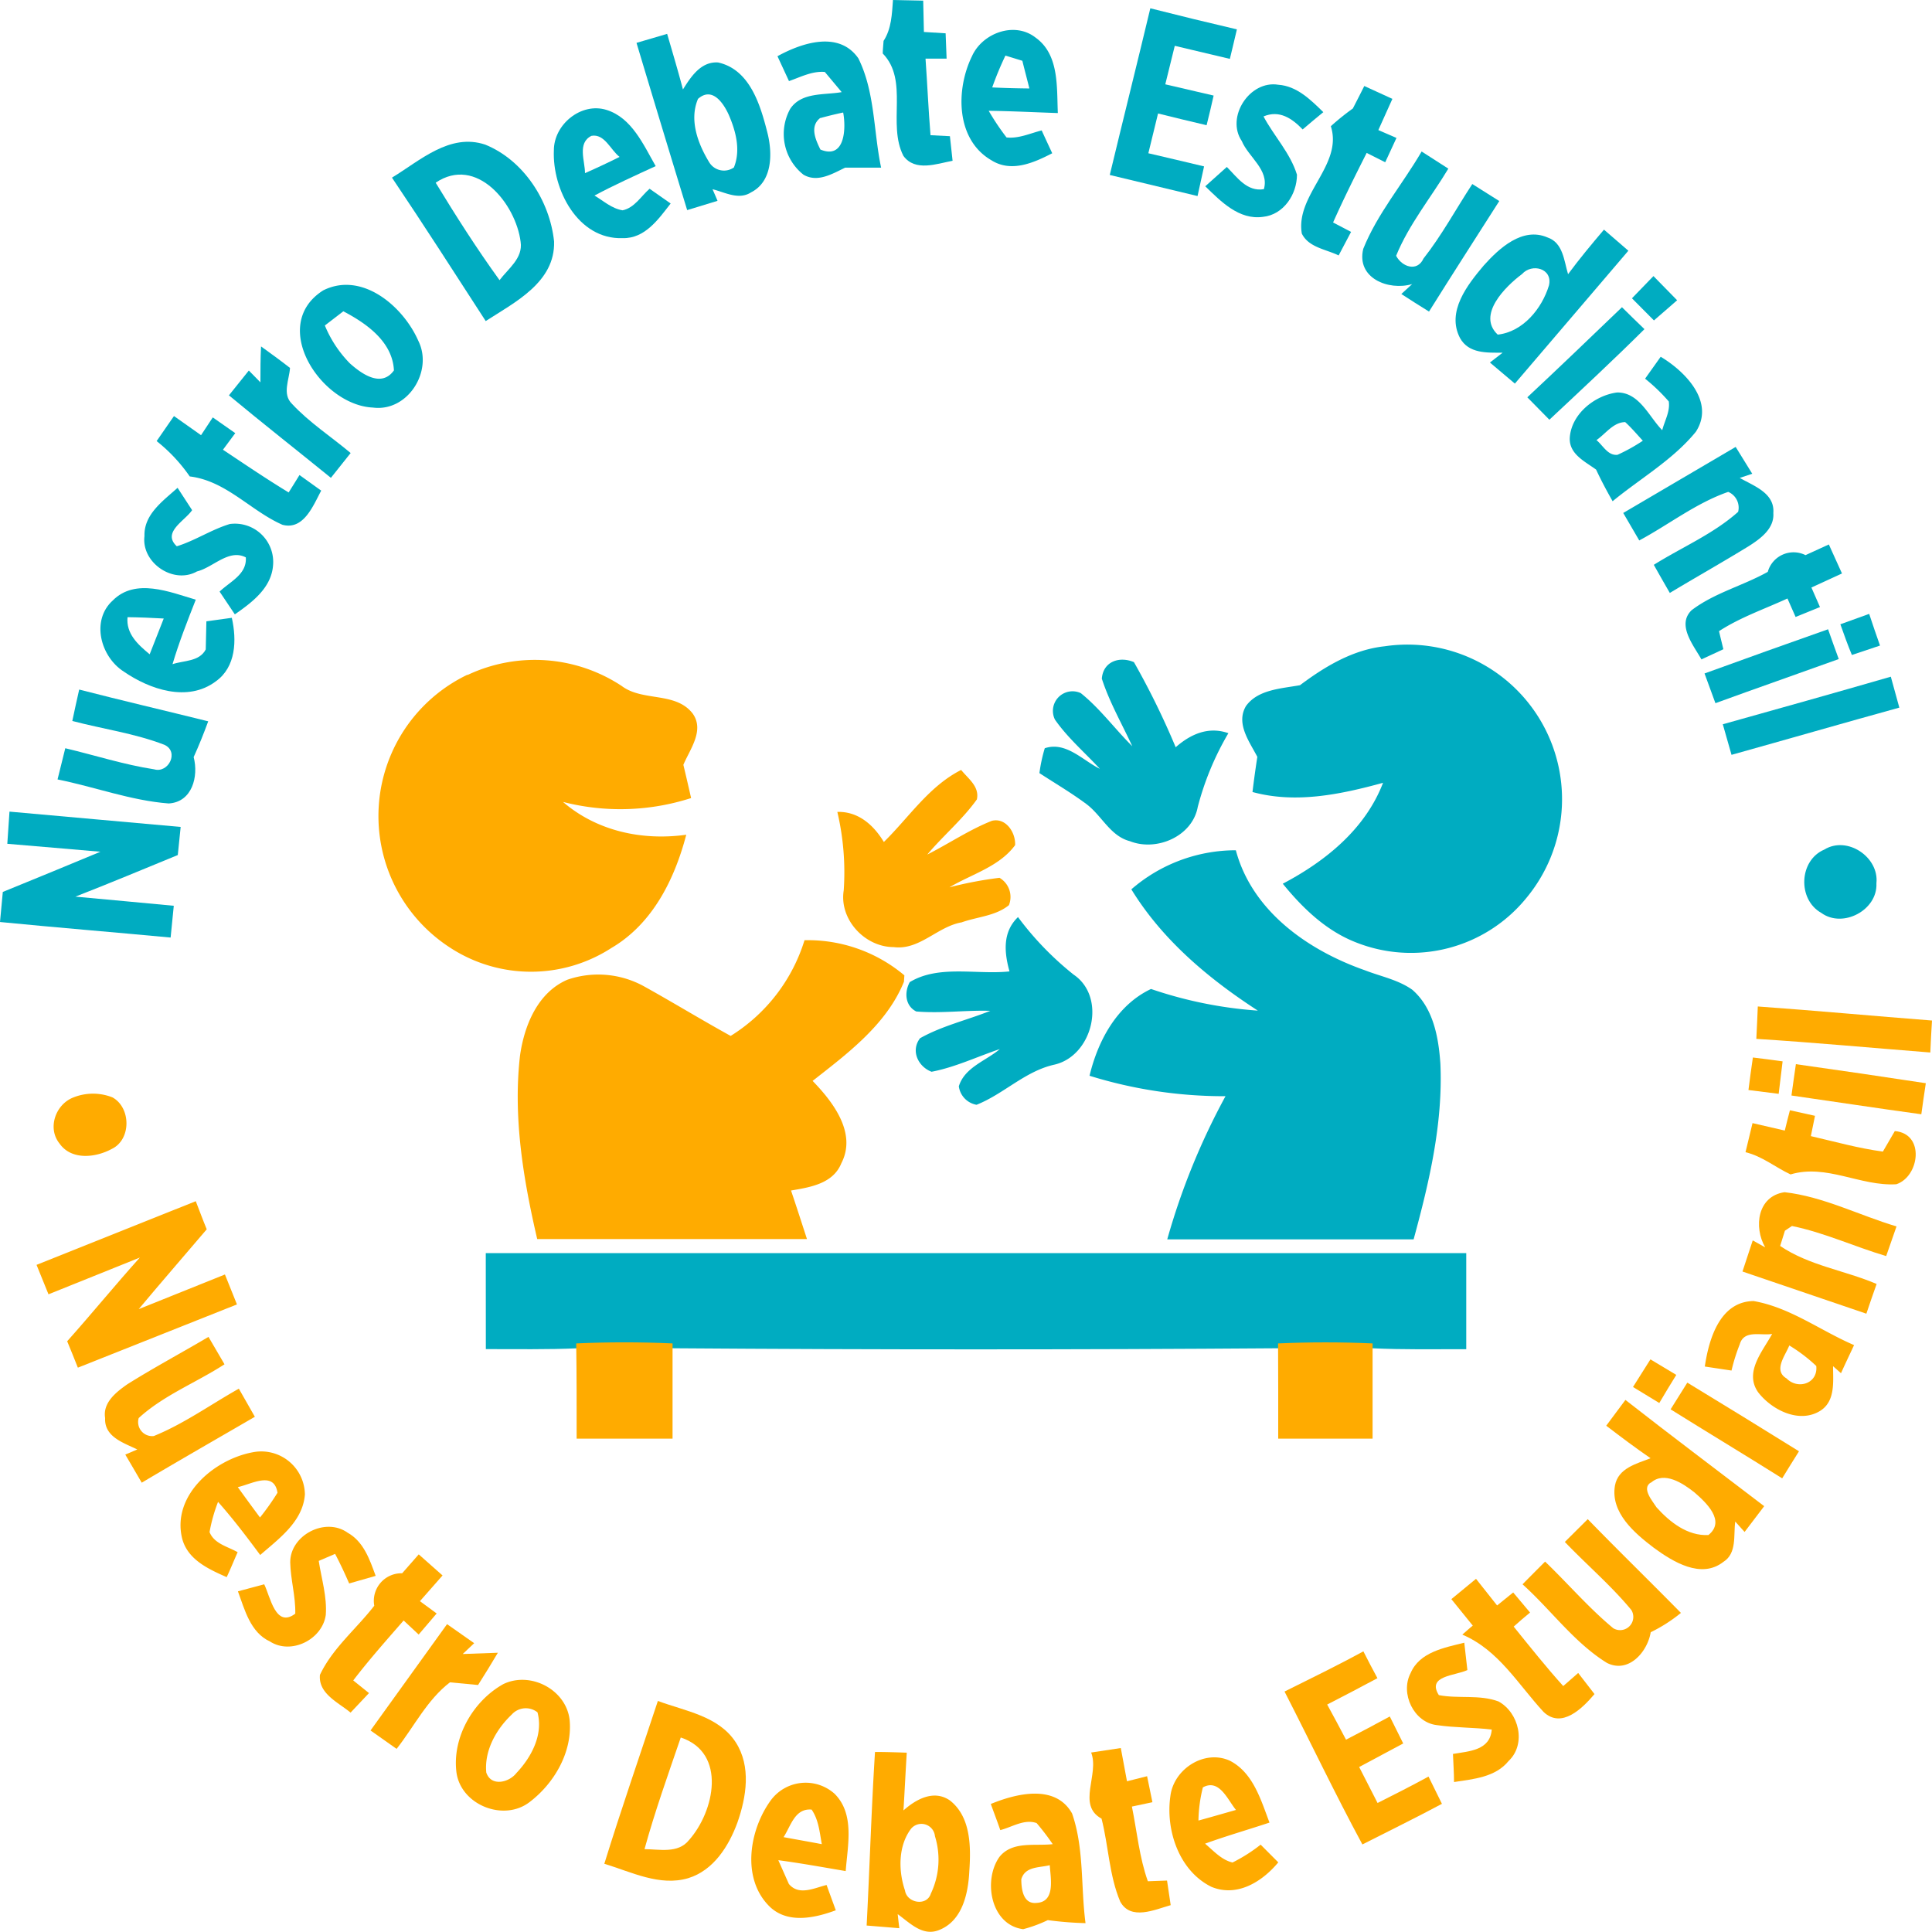 <svg xmlns="http://www.w3.org/2000/svg" viewBox="0 0 274.94 274.92"><defs><style>.cls-1{fill:#00acc1;}.cls-2{fill:#ffab00;}</style></defs><title>DebateEstudiantil</title><g id="Layer_2" data-name="Layer 2"><g id="Layer_1-2" data-name="Layer 1"><path class="cls-1" d="M127.08,0l4.3.09.1,4.46,3.09.19c.05,1.2.1,2.39.14,3.6l-3,0c.26,3.63.41,7.27.71,10.9l2.76.14c.1.87.28,2.62.38,3.5-2.25.42-5.32,1.6-7-.7-2.32-4.54.82-10.71-2.94-14.57,0-.45.09-1.34.12-1.79C126.87,4.08,126.93,2,127.08,0Z"/><path class="cls-1" d="M163.7,1.18q6.14,1.56,12.32,3c-.25,1.05-.74,3.16-1,4.2l-7.84-1.86L165.83,12l6.88,1.6c-.32,1.41-.64,2.81-1,4.22q-3.46-.81-6.91-1.67c-.46,1.89-.93,3.77-1.38,5.66,2.64.62,5.29,1.23,7.93,1.87q-.48,2.11-.93,4.22c-4.17-1-8.32-2-12.49-3C159.83,17,161.81,9.09,163.7,1.18Z"/><path class="cls-1" d="M138.32,8c1.47-3.29,6.05-5,9.05-2.65,3.39,2.42,3,7.05,3.17,10.74-3.29-.11-6.56-.28-9.84-.32a34.85,34.85,0,0,0,2.54,3.79c1.72.19,3.34-.58,5-1,.49,1.08,1,2.17,1.5,3.25-2.63,1.36-5.83,2.78-8.65,1C136,19.87,136,12.74,138.32,8Zm4.76-.09a47.39,47.39,0,0,0-1.88,4.53c1.76.09,3.52.13,5.29.15-.33-1.32-.68-2.63-1-3.94Z"/><path class="cls-1" d="M90.58,6.1l4.36-1.28c.77,2.63,1.55,5.26,2.25,7.91,1.15-1.84,2.57-4,5-3.84,4.51,1,6,6,7,9.92.76,2.93.78,7-2.3,8.56-1.76,1.14-3.7,0-5.49-.44.18.41.54,1.23.71,1.65L97.79,29.9Q94.15,18,90.58,6.1Zm8.74,8c-1.26,3,0,6.36,1.61,9a2.46,2.46,0,0,0,3.51.73c1-2.46.27-5.19-.74-7.51C102.89,14.54,101.29,12.31,99.31,14.09Z"/><path class="cls-1" d="M110.64,8c3.47-1.91,8.75-3.67,11.51.3,2.38,4.79,2.15,10.4,3.24,15.56-1.71,0-3.41,0-5.12,0-1.81.87-3.93,2.17-5.93,1a7.39,7.39,0,0,1-1.88-9.38c1.61-2.4,4.85-1.93,7.32-2.37l-2.4-2.87c-1.81-.15-3.45.73-5.1,1.3Zm6.11,8.77c-1.56,1.18-.7,3.09,0,4.51,3.5,1.46,3.67-3,3.24-5.27C118.87,16.25,117.8,16.51,116.75,16.8Z"/><path class="cls-1" d="M176.71,20.06c-2.29-3.4,1.13-8.67,5.2-8,2.65.18,4.62,2.15,6.41,3.9-1,.83-2,1.64-2.94,2.46-1.52-1.58-3.31-2.8-5.57-1.85,1.49,2.8,3.81,5.2,4.76,8.29,0,2.8-1.9,5.7-4.84,6-3.4.48-6-2.2-8.21-4.35l3.07-2.75c1.47,1.47,2.87,3.56,5.27,3.16C180.66,24.19,177.67,22.36,176.71,20.06Z"/><path class="cls-1" d="M192.52,15.44c.55-1.06,1.1-2.14,1.63-3.2l4,1.83q-1,2.22-2,4.44l2.58,1.12c-.4.87-1.2,2.59-1.6,3.46l-2.64-1.33c-1.65,3.27-3.29,6.55-4.78,9.9L192.27,33l-1.77,3.35c-1.8-.88-4.27-1.13-5.24-3.11-.94-5.55,5.89-9.75,4.13-15.28A35.49,35.49,0,0,1,192.52,15.44Z"/><path class="cls-1" d="M78.82,21.39c0-3.69,3.89-6.87,7.49-5.75s5.25,4.95,7,8c-2.93,1.35-5.86,2.67-8.71,4.19,1.28.75,2.44,1.85,4,2.1,1.69-.35,2.62-2,3.84-3.07,1,.71,2,1.41,3,2.1-1.73,2.22-3.64,5-6.82,4.93C82.2,34.12,78.58,26.91,78.82,21.39Zm4.43,3.25c1.66-.73,3.3-1.5,4.92-2.31-1.29-1-2.13-3.33-4-3C82.11,20.35,83.26,22.93,83.25,24.64Z"/><path class="cls-1" d="M55.78,25.28c4-2.43,8.23-6.38,13.27-4.7,5.48,2.23,9.19,8,9.8,13.78.17,5.8-5.56,8.64-9.73,11.33C64.7,38.86,60.3,32,55.78,25.28ZM62,26c2.87,4.72,5.85,9.39,9.09,13.87,1.23-1.64,3.35-3.12,3-5.45C73.41,29,67.81,22.07,62,26Z"/><path class="cls-1" d="M194,35.42c2-5,5.6-9.21,8.31-13.86L206.11,24c-2.48,4.13-5.6,7.92-7.43,12.4.82,1.58,3,2.34,3.89.4,2.62-3.33,4.63-7.07,6.95-10.61l3.84,2.42c-3.34,5.24-6.71,10.47-10,15.73q-2-1.24-3.94-2.5l1.54-1.41C197.58,41.41,193,39.58,194,35.42Z"/><path class="cls-1" d="M211.14,37.79c2.2-2.46,5.53-5.54,9.08-4,2.23.75,2.35,3.33,2.93,5.23,1.61-2.18,3.35-4.27,5.11-6.34,1.15,1,2.3,2,3.47,3-5.39,6.3-10.75,12.61-16.15,18.91-1.18-1-2.37-2-3.55-3l1.81-1.4c-2.2,0-4.83.16-6.07-2.09C205.81,44.34,208.84,40.52,211.14,37.79ZM216.6,39c-2.39,1.78-6.45,5.83-3.46,8.62,3.62-.4,6.3-3.74,7.29-7C221,38.19,218,37.42,216.6,39Z"/><path class="cls-1" d="M232.24,42.45l3.06-3.16c1.12,1.15,2.24,2.29,3.37,3.44l-3.3,2.87Z"/><path class="cls-1" d="M46,41.32c5.53-2.76,11.39,2.29,13.53,7.18C61.69,52.84,58,58.64,53.08,58,45.69,57.68,38.18,46.28,46,41.32Zm.23,5a16.85,16.85,0,0,0,3.56,5.39c1.7,1.52,4.49,3.49,6.27,1-.2-4.09-3.91-6.69-7.2-8.41Z"/><path class="cls-1" d="M217.35,56.54c4.53-4.23,9-8.53,13.47-12.82,1.06,1.05,2.13,2.09,3.2,3.12-4.42,4.39-9,8.65-13.53,12.89C219.46,58.67,218.4,57.61,217.35,56.54Z"/><path class="cls-1" d="M37.06,54.41c0-1.71,0-3.4.09-5.11,1.38,1,2.77,2,4.12,3.06-.1,1.66-1.15,3.71.28,5.11,2.48,2.67,5.58,4.67,8.35,7L47.09,68c-4.83-3.92-9.73-7.77-14.51-11.74l2.83-3.53Z"/><path class="cls-1" d="M234.11,53.89l2.22-3.12c3.48,2.08,7.77,6.42,5,10.68-3.27,4-7.88,6.62-11.84,9.88-.84-1.47-1.65-3-2.35-4.5-1.58-1.16-3.84-2.19-3.75-4.5.2-3.39,3.53-6.07,6.76-6.48,3.17,0,4.5,3.45,6.4,5.37.34-1.34,1.14-2.66.93-4.09A25.68,25.68,0,0,0,234.11,53.89Zm-6.92,8.74c.93.76,1.63,2.25,3,2.09a25.08,25.08,0,0,0,3.6-2c-.83-.9-1.62-1.84-2.51-2.65C229.58,60.09,228.5,61.73,227.19,62.63Z"/><path class="cls-1" d="M22.29,62.77c.83-1.19,1.64-2.38,2.47-3.56l3.85,2.72,1.67-2.53,3.2,2.24L31.73,64c3.09,2.06,6.17,4.15,9.35,6.08.39-.62,1.16-1.86,1.54-2.48l3.09,2.22c-1.13,2.1-2.49,5.67-5.52,4.86-4.55-2-8-6.25-13.19-6.88A23.28,23.28,0,0,0,22.29,62.77Z"/><path class="cls-1" d="M247,63.6l2.36,3.82-1.78.59c2,1.15,5,2.15,4.78,5,.16,2.21-1.83,3.65-3.48,4.7-3.71,2.28-7.51,4.42-11.25,6.67-.76-1.32-1.52-2.64-2.28-4,4-2.51,8.46-4.38,12-7.54A2.43,2.43,0,0,0,245.94,70c-4.56,1.58-8.43,4.64-12.66,6.91L231,73Q239,68.3,247,63.6Z"/><path class="cls-1" d="M20.56,76.29c-.1-3.1,2.64-5,4.71-6.87l2.07,3.18c-1.06,1.55-4.32,3.15-2.18,5.14,2.62-.81,4.93-2.38,7.55-3.17a5.45,5.45,0,0,1,6.15,5.86c-.23,3.24-3,5.3-5.44,7l-2.17-3.24c1.47-1.42,3.91-2.45,3.73-4.87-2.42-1.25-4.64,1.43-6.95,2C24.68,83.21,20.09,80.08,20.56,76.29Z"/><path class="cls-1" d="M256.94,79l3.32-1.52,1.87,4.13-4.35,2L259,86.39l-3.47,1.41-1.16-2.63c-3.26,1.5-6.71,2.68-9.74,4.65.15.64.46,1.92.62,2.57l-3.12,1.45c-1.12-2-3.55-4.91-1.4-7,3.24-2.47,7.31-3.48,10.84-5.46A3.81,3.81,0,0,1,256.94,79Z"/><path class="cls-1" d="M16.06,85.44c3.22-3.22,8.08-1.2,11.8-.1-1.18,3-2.38,6.05-3.31,9.18,1.61-.55,3.82-.34,4.73-2.1l.09-4,3.62-.5c.71,3.17.61,7-2.29,9.05-4,3-9.4,1.14-13.09-1.4C14.31,93.46,12.9,88.29,16.06,85.44Zm2.09,2.38c-.23,2.37,1.48,3.91,3.15,5.29q1-2.53,2-5.09C21.59,87.92,19.87,87.85,18.15,87.83Z"/><path class="cls-1" d="M261.9,88.84,266,87.36c.5,1.5,1,3,1.54,4.51l-4,1.34C262.93,91.75,262.42,90.3,261.9,88.84Z"/><path class="cls-1" d="M242.57,95.84q8.78-3.19,17.58-6.29c.5,1.42,1,2.83,1.52,4.24-5.85,2.11-11.71,4.15-17.55,6.28C243.61,98.65,243.08,97.24,242.57,95.84Z"/><path class="cls-1" d="M185,97.51c3.56-2.67,7.54-5.06,12.06-5.54a22,22,0,0,1,20.22,35.74,21.18,21.18,0,0,1-24.41,6.36c-4.2-1.66-7.51-4.86-10.32-8.31,6.08-3.2,11.74-7.77,14.27-14.36-6,1.64-12.4,3-18.58,1.31.2-1.66.43-3.33.69-5-1.12-2.17-3.09-4.73-1.62-7.23C179,98.13,182.27,98,185,97.51Z"/><path class="cls-1" d="M156.8,96.58c.19-2.46,2.52-3.23,4.57-2.35a111.87,111.87,0,0,1,5.94,12.11c2.13-1.88,4.68-3,7.5-2a41,41,0,0,0-4.36,10.5c-.77,4.19-5.86,6.37-9.65,4.87-2.82-.73-4-3.66-6.23-5.31s-4.42-2.92-6.65-4.38a22.15,22.15,0,0,1,.76-3.54c3-1,5.39,1.72,7.84,2.93-2.14-2.32-4.57-4.39-6.39-7a2.79,2.79,0,0,1,3.68-3.77c2.74,2.2,4.83,5.08,7.32,7.55C159.66,103,157.89,99.95,156.8,96.58Z"/><path class="cls-1" d="M245.17,103.07c8-2.24,16-4.48,23.91-6.77l1.21,4.4c-8,2.21-15.92,4.5-23.88,6.72C246,106,245.58,104.52,245.17,103.07Z"/><path class="cls-1" d="M11.27,98.13c6.1,1.57,12.24,3,18.36,4.52-.63,1.72-1.31,3.42-2.07,5.09.72,2.74-.2,6.4-3.55,6.6-5.38-.41-10.53-2.36-15.82-3.42l1.1-4.44c4.22,1,8.35,2.34,12.64,3,2.05.61,3.61-2.52,1.46-3.49-4.22-1.63-8.74-2.24-13.1-3.39C10.6,101.12,10.93,99.63,11.27,98.13Z"/><path class="cls-1" d="M1.35,115.5c8.12.74,16.24,1.44,24.36,2.18-.11,1-.3,3-.41,4-4.85,2-9.67,4-14.57,5.92,4.65.43,9.31.85,14,1.3l-.45,4.52C16.17,132.66,8.07,132,0,131.21c.13-1.43.27-2.86.4-4.28q7-2.85,13.89-5.72c-4.42-.37-8.84-.77-13.25-1.13C1.15,118.55,1.25,117,1.35,115.5Z"/><path class="cls-1" d="M259.62,120.9c3.25-2,7.82,1.07,7.41,4.81.19,3.79-4.77,6.45-7.85,4.2C255.78,128,256,122.43,259.62,120.9Z"/><path class="cls-1" d="M161,126.56A22.69,22.69,0,0,1,175.87,121c2.33,8.71,10.32,14.26,18.4,17.09,2.24.87,4.71,1.34,6.71,2.76,3,2.6,3.74,6.77,4,10.52.38,8.49-1.59,16.87-3.81,25-11.69,0-23.38,0-35.06,0A98.21,98.21,0,0,1,174.4,156a64.51,64.51,0,0,1-19.35-2.91c1.2-5,3.9-10.06,8.75-12.35a59.86,59.86,0,0,0,15.2,3.08C172,139.28,165.43,133.78,161,126.56Z"/><path class="cls-1" d="M143.66,138.24c-.76-2.73-1-5.61,1.21-7.73a44,44,0,0,0,7.92,8.19c4.75,3.22,2.71,11.57-2.75,12.81-4.17.93-7.19,4.17-11.07,5.71a3.08,3.08,0,0,1-2.52-2.63c.83-2.71,3.86-3.62,5.84-5.3-3.23,1.08-6.36,2.59-9.72,3.23-1.92-.73-3-3-1.64-4.77,3.12-1.76,6.67-2.57,10-3.9-3.51-.11-7,.39-10.54.09-1.6-.81-1.71-2.76-.92-4.18C133.61,137.26,139,138.74,143.66,138.24Z"/><path class="cls-1" d="M69.13,178.33H208.66V192c-4.46,0-8.92.08-13.38-.13s-9-.2-13.42,0q-43,.31-85.94,0-6.83-.31-13.68,0c-4.36.2-8.73.11-13.1.12Z"/><path class="cls-2" d="M66.55,96.05a22.43,22.43,0,0,1,21.91,1.56c3,2.27,7.68.78,10.12,3.94,1.7,2.4-.39,5.06-1.33,7.29.38,1.58.74,3.15,1.1,4.73a32.8,32.8,0,0,1-18.23.55c4.84,4.17,11.3,5.54,17.54,4.67C96,125.13,92.87,131.47,87,134.91a21.06,21.06,0,0,1-22.87,0,22.3,22.3,0,0,1,2.37-38.88Z"/><path class="cls-2" d="M125.78,119.82c3.57-3.49,6.41-7.93,11-10.25,1,1.25,2.63,2.35,2.24,4.19-2.05,2.87-4.79,5.15-7.06,7.85,3.08-1.56,6-3.54,9.19-4.8,2-.49,3.4,1.67,3.31,3.46-2.25,3.07-6.18,4.12-9.34,6a55.45,55.45,0,0,1,7.12-1.35,3.16,3.16,0,0,1,1.34,3.89c-1.89,1.55-4.5,1.65-6.73,2.45-3.46.6-6,4-9.67,3.52-4.11,0-7.78-3.94-7.11-8.08a37.57,37.57,0,0,0-.91-11.16C122.12,115.46,124.3,117.37,125.78,119.82Z"/><path class="cls-2" d="M114.49,133.8a21.33,21.33,0,0,1,14.21,5l-.06.91c-2.45,6.05-8,10.2-13,14.11,2.91,3,6.32,7.43,4.09,11.72-1.17,2.91-4.44,3.42-7.16,3.88.78,2.3,1.52,4.61,2.27,6.91H76.45C74.47,167.82,73,159,74,150.24c.6-4.28,2.5-9,6.75-10.82a13.49,13.49,0,0,1,11,1c4.1,2.28,8.11,4.73,12.23,7A24.58,24.58,0,0,0,114.49,133.8Z"/><path class="cls-2" d="M250.15,143.23c8.27.59,16.52,1.36,24.79,2-.1,1.51-.17,3-.24,4.55-8.26-.65-16.5-1.42-24.76-1.94C250,146.66,250.11,144.37,250.15,143.23Z"/><path class="cls-2" d="M249.45,150.49c1.41.17,2.81.35,4.23.55-.18,1.54-.38,3.07-.56,4.62l-4.3-.54C249,153.57,249.24,152,249.45,150.49Z"/><path class="cls-2" d="M255.57,151.44q9.24,1.3,18.49,2.71c-.23,1.47-.44,3-.64,4.42-6.17-.84-12.32-1.79-18.48-2.67C255.14,154.4,255.36,152.92,255.57,151.44Z"/><path class="cls-2" d="M10.46,156.17a7.51,7.51,0,0,1,5.55,0c2.65,1.47,2.68,6-.1,7.33-2.29,1.25-5.75,1.65-7.44-.77C6.7,160.54,7.91,157.14,10.46,156.17Z"/><path class="cls-2" d="M254.72,158l3.57.79c-.15.72-.44,2.17-.59,2.89,3.4.78,6.78,1.74,10.25,2.2l1.7-2.92c4.34.38,3.5,6.49.21,7.57-5.1.31-9.94-2.93-15.05-1.4-2.16-1-4-2.58-6.41-3.16l1-4.14,4.59,1.06C254.16,160.17,254.53,158.72,254.72,158Z"/><path class="cls-2" d="M251.2,177.51c-1.66-2.9-1.1-7.29,2.76-7.85,5.54.63,10.62,3.29,15.93,4.87l-1.47,4.22c-4.5-1.33-8.8-3.34-13.41-4.28l-1,.67c-.17.55-.5,1.63-.68,2.17,4.11,2.79,9.21,3.48,13.73,5.41-.49,1.41-1,2.82-1.46,4.23-5.88-2-11.77-4-17.63-6,.48-1.48,1-3,1.46-4.43Z"/><path class="cls-2" d="M5.2,180l22.66-9.06c.52,1.33,1,2.65,1.56,4-3.22,3.79-6.49,7.54-9.68,11.36q6.14-2.48,12.27-4.93c.56,1.42,1.13,2.83,1.71,4.26-7.55,3-15.08,6-22.64,9-.5-1.26-1-2.51-1.52-3.76,3.5-3.92,6.83-8,10.34-11.91-4.32,1.76-8.66,3.47-13,5.23Z"/><path class="cls-2" d="M242.61,194.47c.57-3.89,2.13-9.25,6.94-9.32,5.19.9,9.53,4.22,14.3,6.27-.62,1.33-1.26,2.66-1.86,4l-1.13-1c0,2.18.35,4.95-1.79,6.33-3,1.9-6.94-.1-8.88-2.63-2-2.87.67-5.84,2-8.29-1.6.28-4-.64-4.61,1.48a26.31,26.31,0,0,0-1.17,3.73Zm11.61,1.67c1.59,1.67,4.52.78,4.25-1.75a22.67,22.67,0,0,0-3.84-2.92C254.1,192.87,252.31,195,254.22,196.15Z"/><path class="cls-2" d="M18.11,197c3.78-2.37,7.72-4.48,11.56-6.75l2.28,3.9c-4,2.6-8.65,4.39-12.21,7.65a2,2,0,0,0,2.15,2.56c4.28-1.74,8.08-4.48,12.1-6.74l2.28,4c-5.37,3.12-10.77,6.21-16.1,9.38-.78-1.34-1.56-2.68-2.34-4l1.71-.73c-1.93-.94-4.72-1.78-4.58-4.47C14.6,199.61,16.53,198.11,18.11,197Z"/><path class="cls-2" d="M82,191.18q6.86-.31,13.71,0c0,4.52,0,9,0,13.55H82.06C82.06,200.2,82.07,195.7,82,191.18Z"/><path class="cls-2" d="M181.88,191.18c4.48-.2,9-.2,13.45,0,0,4.52,0,9,0,13.55H181.9C181.9,200.2,181.91,195.7,181.88,191.18Z"/><path class="cls-2" d="M232.39,197.38l2.48-3.93,3.68,2.21c-.82,1.32-1.62,2.64-2.42,4Z"/><path class="cls-2" d="M237.74,200.56c.79-1.27,1.59-2.54,2.38-3.8q8,4.86,15.89,9.77c-.81,1.28-1.6,2.57-2.39,3.85C248.36,207.07,243,203.85,237.74,200.56Z"/><path class="cls-2" d="M228.58,202.89l2.73-3.67c6.53,5.11,13.16,10.08,19.75,15.12-.93,1.21-1.86,2.45-2.79,3.67l-1.33-1.48c-.27,1.93.27,4.51-1.69,5.74-3.16,2.47-7.15,0-9.89-2-2.75-2.09-6.19-5-5.54-8.85.45-2.5,3.06-3.11,5.07-3.9C232.76,206.06,230.66,204.48,228.58,202.89Zm6.37,8.07c-1.41.82.21,2.63.79,3.55,1.88,2.09,4.4,4.09,7.38,3.94,2.51-2-.33-4.63-2-6.08C239.51,211.1,236.84,209.31,234.95,211Z"/><path class="cls-2" d="M25.92,218.94c-1.49-6.09,4.5-11.22,10-12.26a6.21,6.21,0,0,1,7.47,6c-.29,3.85-3.68,6.27-6.36,8.61-1.92-2.59-3.86-5.15-6-7.56a23.12,23.12,0,0,0-1.21,4.3c.67,1.67,2.58,2.05,4,2.86-.53,1.18-1,2.37-1.56,3.55C29.63,223.28,26.7,221.94,25.92,218.94Zm7.92-7.31q1.56,2.17,3.16,4.32a35.28,35.28,0,0,0,2.49-3.52C39,209.27,35.77,211.22,33.84,211.63Z"/><path class="cls-2" d="M222.69,219.43l3.26-3.24c4.37,4.5,8.87,8.87,13.26,13.34a21.85,21.85,0,0,1-4.3,2.75c-.46,2.82-3.17,5.92-6.24,4.36-4.67-2.9-7.94-7.53-12-11.18,1.06-1.08,2.14-2.16,3.21-3.23,3.26,3.13,6.22,6.6,9.7,9.48a1.88,1.88,0,0,0,2.57-2.6C229.28,225.64,225.81,222.69,222.69,219.43Z"/><path class="cls-2" d="M41.3,222.32c0-3.86,5-6.46,8.16-4.21,2.3,1.28,3.16,3.85,4,6.15l-3.77,1.08c-.62-1.43-1.27-2.82-2-4.21l-2.33,1c.39,2.56,1.2,5.1,1,7.71-.5,3.48-4.92,5.7-7.94,3.76-2.8-1.3-3.59-4.51-4.56-7.14l3.74-1c.88,1.78,1.61,6.29,4.42,4.18C42.08,227.17,41.35,224.78,41.3,222.32Z"/><path class="cls-2" d="M57.23,223.89l2.36-2.69c1.13,1,2.25,2,3.39,3l-3.22,3.66,2.38,1.75-2.56,3-2.14-2c-2.44,2.8-4.91,5.58-7.17,8.53l2.24,1.8-2.62,2.78c-1.72-1.44-4.61-2.68-4.36-5.37,1.79-3.8,5.19-6.55,7.73-9.84A3.93,3.93,0,0,1,57.23,223.89Z"/><path class="cls-2" d="M206.54,227.57l3.51-2.89c1,1.27,2,2.52,3,3.79l2.29-1.85,2.4,2.86c-.78.64-1.56,1.3-2.33,2,2.31,2.86,4.59,5.73,7.05,8.46l2.13-1.86,2.32,3c-1.69,2-4.67,5-7.25,2.54-3.63-3.93-6.4-8.81-11.56-11,.38-.32,1.12-1,1.49-1.28Z"/><path class="cls-2" d="M52.73,246.26q5.44-7.57,10.89-15.13l3.86,2.71-1.63,1.54,5-.18c-.91,1.55-1.86,3.07-2.82,4.59l-4-.38c-3.25,2.49-5.1,6.3-7.59,9.47Z"/><path class="cls-2" d="M200.74,238.1c1.27-3,4.81-3.62,7.64-4.33.15,1.29.3,2.59.44,3.89-1.66.82-5.83.77-4.06,3.57,2.8.54,5.78-.11,8.49.9,2.91,1.59,4,6.05,1.44,8.47-1.89,2.33-5,2.57-7.77,3,0-1.32-.1-2.64-.15-4,2.31-.39,5.28-.49,5.52-3.47-2.59-.31-5.22-.25-7.8-.63C201.21,245.14,199.22,241,200.74,238.1Z"/><path class="cls-2" d="M182.8,240.72c3.76-1.87,7.54-3.71,11.22-5.72.65,1.27,1.3,2.54,2,3.82-2.37,1.27-4.75,2.52-7.15,3.75.9,1.64,1.79,3.31,2.68,5,2.08-1.07,4.17-2.18,6.23-3.3l1.91,3.84c-2.08,1.12-4.17,2.24-6.27,3.35.88,1.71,1.74,3.41,2.62,5.12,2.43-1.22,4.85-2.45,7.25-3.76.63,1.29,1.27,2.59,1.91,3.88-3.74,2-7.54,3.86-11.32,5.78C190,255.3,186.51,247.95,182.8,240.72Z"/><path class="cls-2" d="M71.63,239.66c3.85-1.86,8.93.77,9.43,5.08.44,4.51-2.14,9-5.67,11.69-3.69,2.87-9.79.44-10.43-4.19C64.32,247.27,67.32,242.06,71.63,239.66ZM72.82,244c-2.21,2.09-3.91,5.12-3.62,8.24.68,2.05,3.23,1.44,4.29.08,2.13-2.25,3.85-5.46,3-8.64A2.68,2.68,0,0,0,72.82,244Z"/><path class="cls-2" d="M86,265.23c2.4-7.76,5.07-15.45,7.62-23.17,3.88,1.45,8.64,2.13,11.08,5.88,2.22,3.45,1.52,7.78.24,11.43-1.23,3.35-3.39,6.8-7,7.91C93.89,268.48,89.88,266.41,86,265.23Zm5.68-2.08c2.16,0,4.81.67,6.37-1.29,3.62-4.07,5.42-12.41-1.17-14.6C95.08,252.52,93.2,257.77,91.72,263.15Z"/><path class="cls-2" d="M124.52,249.32c1.51,0,3,.05,4.52.1-.17,2.74-.3,5.48-.47,8.22,1.79-1.6,4.33-3,6.61-1.42,3,2.34,3,6.63,2.76,10.09-.16,3.19-1,7.11-4.38,8.38-2.31.88-4.11-1.07-5.81-2.29.05.5.17,1.51.23,2l-4.65-.38C123.76,265.8,124,257.56,124.52,249.32Zm5.15,10.9c-1.86,2.43-1.84,6-.88,8.82.27,1.78,3.1,2.29,3.68.43a11.26,11.26,0,0,0,.58-8.17A1.93,1.93,0,0,0,129.67,260.22Z"/><path class="cls-2" d="M155.28,249.4l4.22-.64c.3,1.58.59,3.15.88,4.73l2.86-.72c.26,1.23.5,2.47.76,3.7l-2.92.62c.72,3.54,1.05,7.2,2.27,10.63l2.73-.1.52,3.5c-2.27.64-5.68,2.23-7.18-.5-1.58-3.73-1.66-7.9-2.66-11.81C153.2,256.87,156.49,252.51,155.28,249.4Z"/><path class="cls-2" d="M166.56,255.57c.48-3.83,4.85-6.66,8.47-5,3.31,1.71,4.4,5.57,5.63,8.8-3,1-6.15,1.9-9.17,3,1.2,1,2.31,2.3,3.91,2.68a23,23,0,0,0,4-2.54l2.51,2.52c-2.29,2.76-5.87,5-9.52,3.48C167.77,266.23,165.85,260.41,166.56,255.57Zm4.62-1.21a20.59,20.59,0,0,0-.63,4.72c1.78-.49,3.55-1,5.34-1.51C174.69,256.11,173.52,253.08,171.18,254.36Z"/><path class="cls-2" d="M109.64,256.27a6.17,6.17,0,0,1,9.13-1c2.9,2.9,1.85,7.34,1.58,11-3.19-.54-6.38-1.12-9.59-1.55l1.5,3.38c1.43,1.73,3.63.57,5.37.15.43,1.19.87,2.39,1.31,3.6-3.11,1.15-7.1,2-9.65-.77C105.54,267.1,106.67,260.41,109.64,256.27Zm1.87,5.17c1.8.34,3.62.65,5.44,1-.31-1.69-.45-3.47-1.45-4.92C113.11,257.31,112.55,259.84,111.51,261.44Z"/><path class="cls-2" d="M141,256.72c3.65-1.5,9.21-2.87,11.57,1.36,1.73,5,1.22,10.42,1.91,15.6a49.56,49.56,0,0,1-5.37-.43,19.56,19.56,0,0,1-3.5,1.29c-4.65-.6-5.74-7-3.37-10.3,1.84-2.27,5-1.51,7.57-1.8a34.15,34.15,0,0,0-2.29-3c-1.76-.62-3.48.57-5.17,1C141.92,259.19,141.46,258,141,256.72Zm4.34,10.68c0,1.41.25,3.6,2.16,3.4,2.74-.13,2-3.52,1.89-5.37C147.91,265.81,145.91,265.58,145.35,267.4Z"/></g></g></svg>